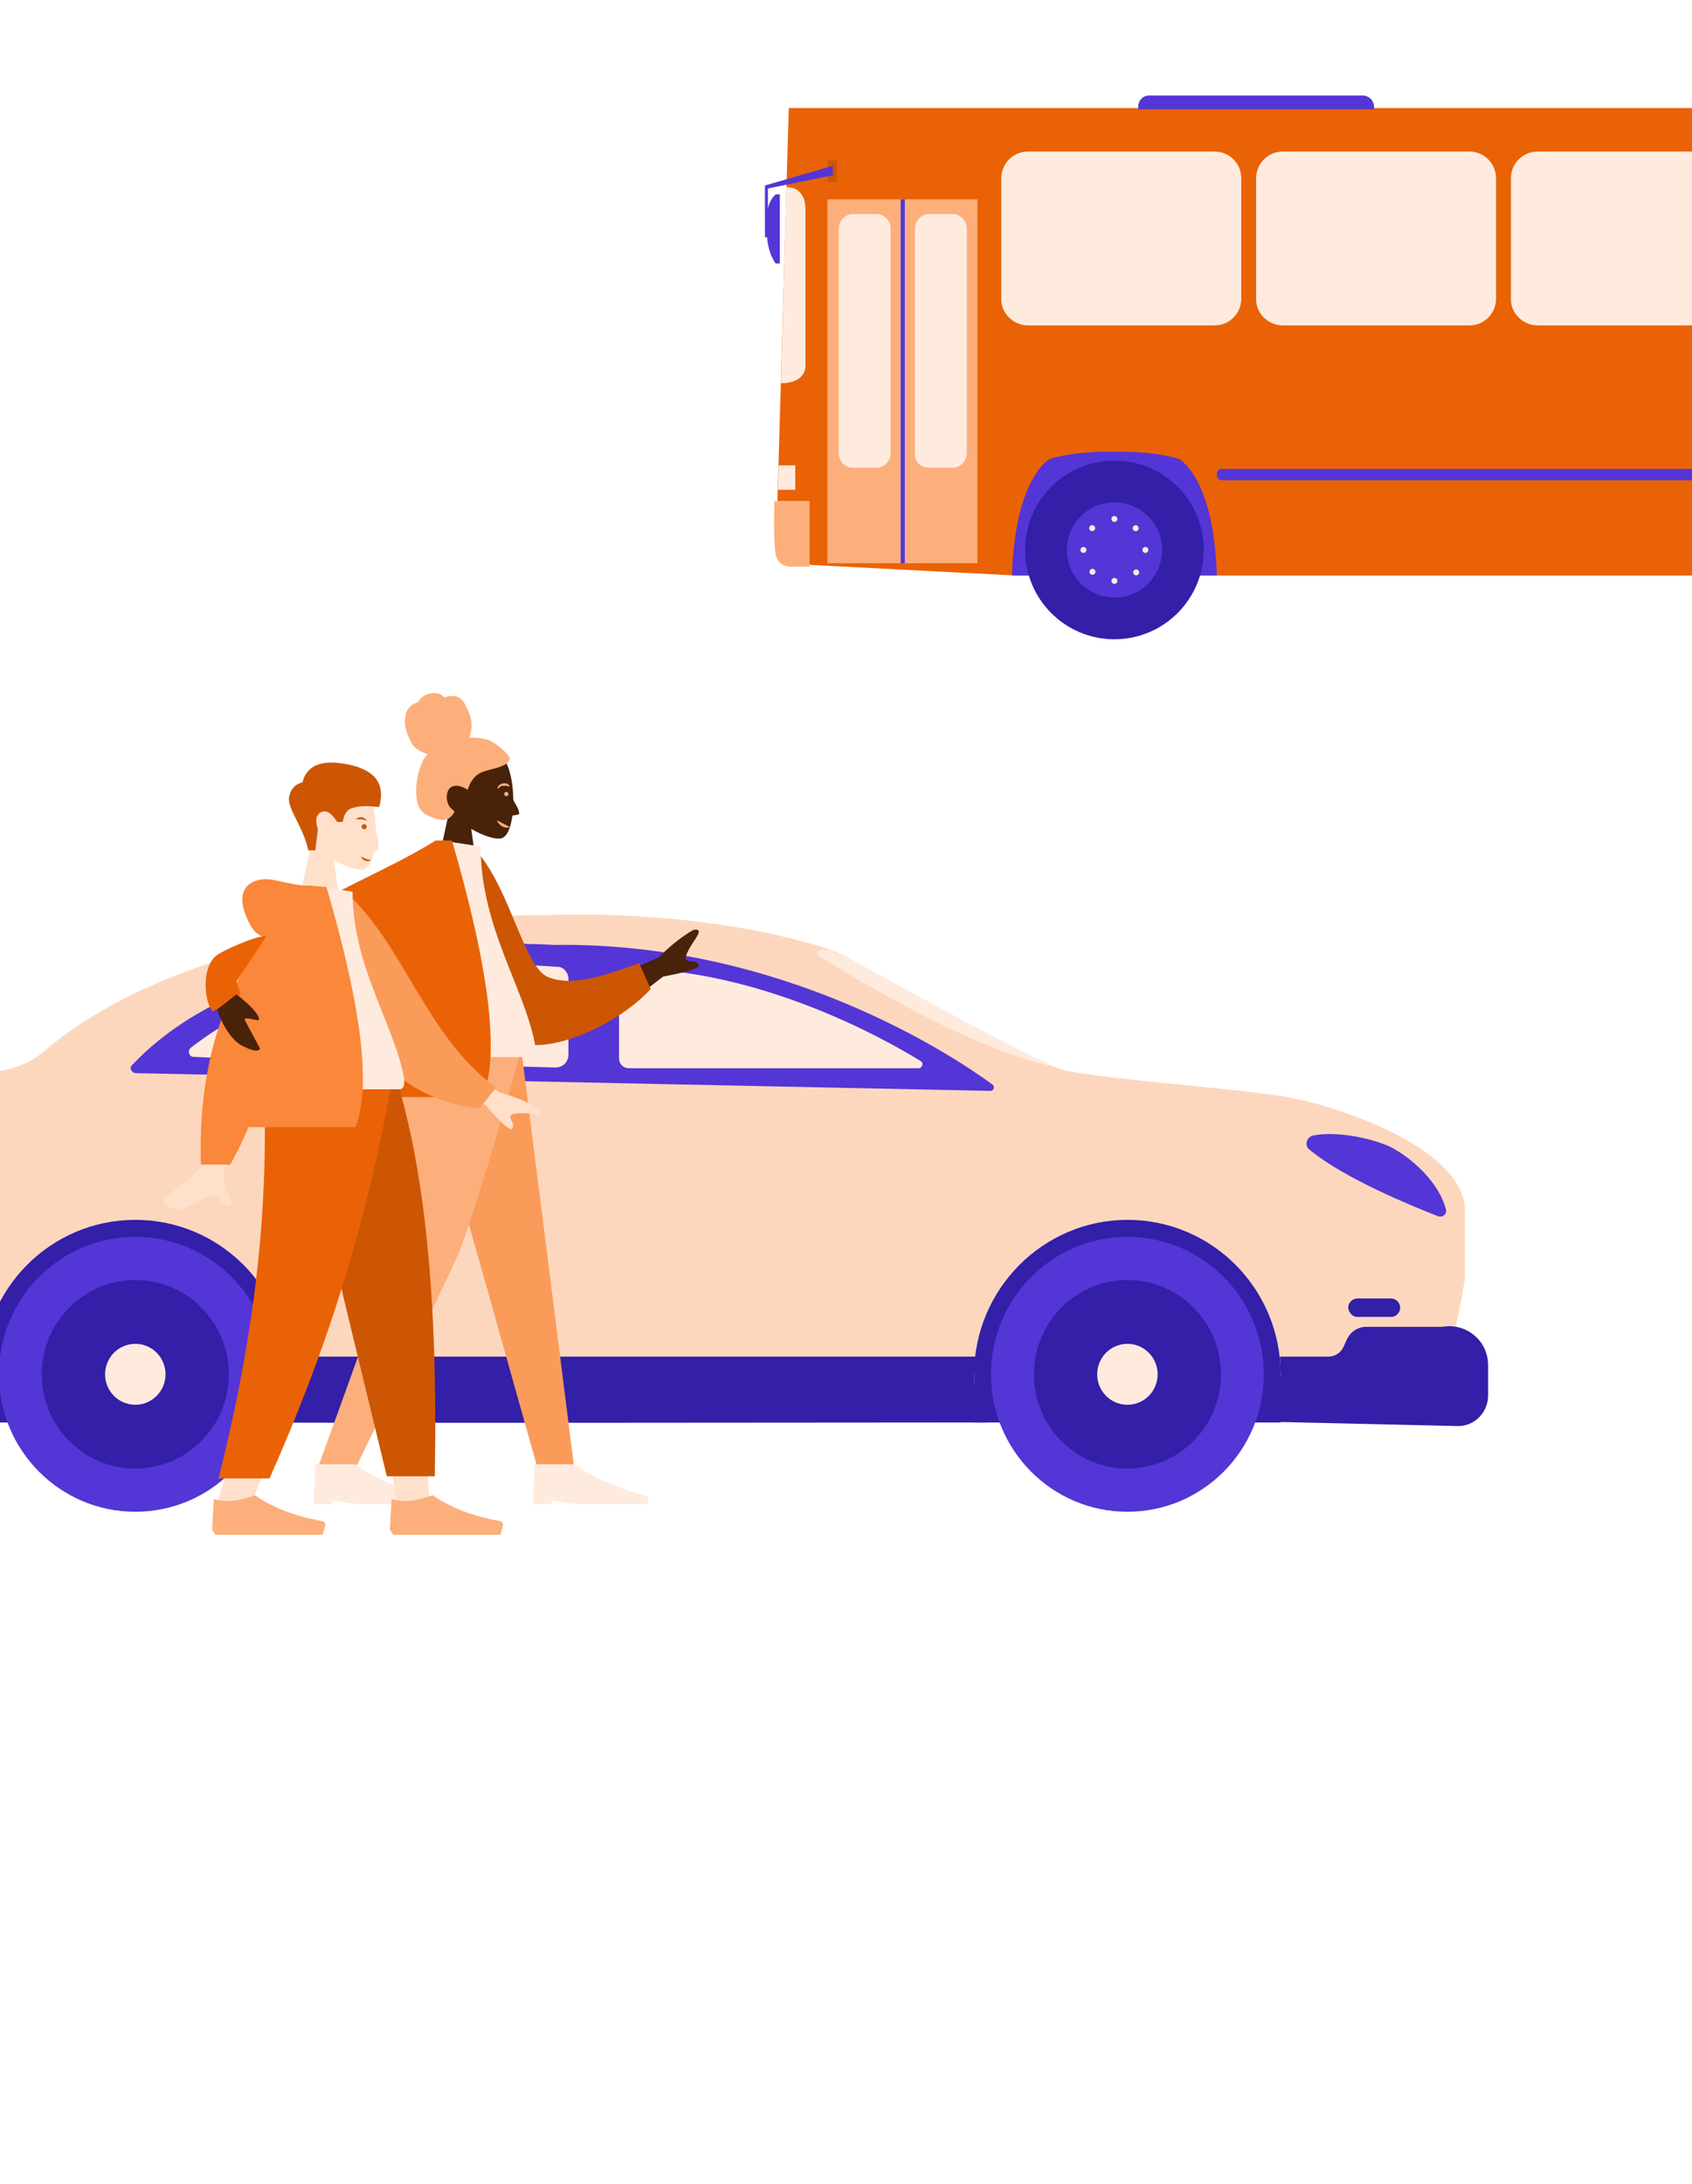 <svg height="320" viewBox="0 0 248 320" width="248" xmlns="http://www.w3.org/2000/svg"><g fill="none" transform="translate(-25 14)"><g transform="translate(137.12)"><path d="m1.832 59.427h4.625v9.337l30.368 1.571h213.885l31.764-4.974 3.228-.524s1.571 0 1.571-3.927c0-.523 0-2.007 0-4.101-.174-13.351-.698-52.62-.698-52.62s0-2.356-3.142-2.356c-3.141 0-279.942 0-279.942 0z" fill="#ea6206"/><path d="m41.799 53.231c4.015-1.222 9.425-1.047 9.425-1.047s5.323-.174 9.425 1.047c0 0 5.148 2.531 5.584 17.104h-15.009-15.009c.436-14.573 5.584-17.104 5.584-17.104z" fill="#5435d6"/><path d="m51.224 79.672c7.229 0 13.089-5.86 13.089-13.09s-5.86-13.09-13.089-13.09-13.09 5.86-13.09 13.09 5.861 13.09 13.09 13.09z" fill="#331fa8"/><path d="m51.224 73.563c3.855 0 6.981-3.126 6.981-6.981s-3.126-6.981-6.981-6.981c-3.856 0-6.981 3.126-6.981 6.981s3.125 6.981 6.981 6.981z" fill="#5435d6"/><g fill="#feebde"><path d="m51.224 62.481c.241 0 .436-.195.436-.436s-.195-.436-.436-.436-.436.195-.436.436.195.436.436.436z"/><path d="m51.224 71.557c.241 0 .436-.195.436-.436s-.195-.436-.436-.436-.436.195-.436.436.195.436.436.436z"/><path d="m48.276 63.698c.17-.17.17-.447 0-.617s-.447-.17-.617 0-.17.447 0 .617.447.17.617 0z"/><path d="m54.721 70.179c.17-.17.17-.447 0-.617s-.447-.17-.617 0-.17.447 0 .617.447.17.617 0z"/><path d="m46.686 67.019c.241 0 .436-.195.436-.436s-.195-.436-.436-.436-.436.195-.436.436.195.436.436.436z"/><path d="m55.762 67.019c.241 0 .436-.195.436-.436s-.195-.436-.436-.436-.437.195-.437.436.196.436.437.436z"/><path d="m48.313 70.096c.17-.17.17-.447 0-.617-.171-.17-.447-.17-.617 0-.171.17-.171.447 0 .617.17.17.446.17.617 0z"/><path d="m54.649 63.706c.171-.17.171-.447 0-.617-.17-.17-.446-.17-.617 0-.17.17-.17.447 0 .617.171.17.447.17.617 0z"/></g><path d="m9.155 68.528h21.99v-53.318h-21.99z" fill="#fcaf7b"/><path d="m19.888 68.528h.611v-53.318h-.611z" fill="#5435d6"/><path d="m24.085 54.54h3.403c1.135 0 2.094-.96 2.094-2.094v-32.986c0-1.135-.959-2.094-2.094-2.094h-3.403c-1.135 0-2.095.96-2.095 2.094v32.986c-.087 1.222.873 2.094 2.095 2.094z" fill="#feebde"/><path d="m12.915 54.54h3.403c1.135 0 2.095-.96 2.095-2.094v-32.986c0-1.135-.96-2.094-2.095-2.094h-3.403c-1.134 0-2.094.96-2.094 2.094v32.986c0 1.222.96 2.094 2.094 2.094z" fill="#feebde"/><path d="m1.396 59.427h5.149v9.599h-2.531s-2.443.262-2.531-2.443c-.261-2.705-.087-7.156-.087-7.156z" fill="#fcaf7b"/><path d="m2.007 54.191h2.443v3.578h-2.53z" fill="#feebde"/><path d="m3.141 13.438s2.793-.262 2.793 3.229v23.038s.087 2.443-3.578 2.443z" fill="#feebde"/><path d="m9.175 12.703h1.396v-3.229h-1.396z" fill="#cd5605"/><path d="m9.948 10.297-9.948 2.88v7.592h.436v-7.156l9.512-1.92z" fill="#5435d6"/><path d="m2.182 14.486v10.123h-.611s-1.222-1.484-1.309-4.538v-1.745-.524s0-2.182 1.309-3.316z" fill="#5435d6"/><path d="m113.269 33.684h27.313c2.182 0 3.927-1.745 3.927-3.927v-17.627c0-2.182-1.745-3.927-3.927-3.927h-27.313c-2.182 0-3.927 1.745-3.927 3.927v17.627c-.087 2.094 1.745 3.927 3.927 3.927z" fill="#feebde"/><path d="m75.92 33.684h27.313c2.182 0 3.927-1.745 3.927-3.927v-17.627c0-2.182-1.745-3.927-3.927-3.927h-27.313c-2.182 0-3.927 1.745-3.927 3.927v17.627c-.087 2.094 1.745 3.927 3.927 3.927z" fill="#feebde"/><path d="m38.571 33.684h27.313c2.182 0 3.927-1.745 3.927-3.927v-17.627c0-2.182-1.745-3.927-3.927-3.927h-27.313c-2.182 0-3.927 1.745-3.927 3.927v17.627c-.088 2.094 1.745 3.927 3.927 3.927z" fill="#feebde"/><path d="m56.285 0h31.328c.873 0 1.658.698 1.658 1.658v.349h-34.557v-.349c0-.96.699-1.658 1.571-1.658z" fill="#5435d6"/><path d="m66.931 56.373h113.444c.436 0 .698-.349.698-.698v-.262c0-.436-.349-.698-.698-.698h-113.444c-.436 0-.698.349-.698.698v.262c0 .349.349.698.698.698z" fill="#5435d6"/></g><g transform="translate(0 120)"><path d="m6.907 25.224 17.829-2.284c2.679-.312 5.153-1.454 7.111-3.219 6.905-5.918 27.928-19.623 73.17-19.623 0 0 20.611-1.142 39.471 4.361 2.164.623 4.122 1.453 6.08 2.595 7.111 3.946 25.97 14.328 29.784 15.574 4.637 1.454 26.485 2.803 34.008 4.257 7.524 1.453 25.352 7.579 25.352 16.508v9.863c0 .623-1.339 7.164-1.339 7.164l-2.783 1.35c.103 3.115-2.37 5.606-5.462 5.606h-17.417c0-12.562-10.099-22.633-22.466-22.633-12.47 0-22.466 10.174-22.466 22.633h-100.481c0-12.562-10.1-22.633-22.466-22.633-12.47 0-22.466 10.174-22.466 22.633l-22.363-3.322v-30.94c-.103-3.945 2.886-7.371 6.905-7.89z" fill="#fdd7bd"/><path d="m190.246 44.743c12.47 0 22.466 10.174 22.466 22.633v7.06h-44.933v-7.06c0-12.459 10.1-22.633 22.467-22.633z" fill="#331fa8"/><path d="m44.832 44.743c12.47 0 22.466 10.174 22.466 22.633v7.06h-44.933v-7.06c0-12.459 9.997-22.633 22.466-22.633z" fill="#331fa8"/><path d="m216.938 34.464c-.825-.623-.413-1.869.515-2.077 2.576-.519 6.802-.103 10.615 1.35 2.473.935 7.626 4.776 8.863 9.448.206.727-.516 1.246-1.134 1.038-3.71-1.453-13.707-5.502-18.859-9.759z" fill="#5435d6"/><path d="m223.946 58.967h4.946c.722 0 1.34-.623 1.34-1.35s-.618-1.35-1.34-1.35h-4.946c-.722 0-1.34.623-1.34 1.35.103.727.618 1.35 1.34 1.35z" fill="#331fa8"/><path d="m190.246 87.518c11.042 0 19.993-9.018 19.993-20.142s-8.951-20.142-19.993-20.142-19.993 9.018-19.993 20.142 8.951 20.142 19.993 20.142z" fill="#5435d6"/><path d="m190.246 81.185c7.57 0 13.706-6.183 13.706-13.809s-6.136-13.809-13.706-13.809-13.707 6.183-13.707 13.809 6.137 13.809 13.707 13.809z" fill="#331fa8"/><path d="m190.246 71.841c2.447 0 4.431-1.999 4.431-4.464 0-2.466-1.984-4.465-4.431-4.465-2.448 0-4.432 1.999-4.432 4.465 0 2.465 1.984 4.464 4.432 4.464z" fill="#feebde"/><path d="m44.832 87.518c11.042 0 19.993-9.018 19.993-20.142s-8.951-20.142-19.993-20.142c-11.042 0-19.993 9.018-19.993 20.142s8.951 20.142 19.993 20.142z" fill="#5435d6"/><path d="m44.832 81.185c7.57 0 13.707-6.183 13.707-13.809s-6.137-13.809-13.707-13.809c-7.57 0-13.707 6.183-13.707 13.809s6.137 13.809 13.707 13.809z" fill="#331fa8"/><path d="m44.832 71.841c2.447 0 4.431-1.999 4.431-4.464 0-2.466-1.984-4.465-4.431-4.465-2.447 0-4.431 1.999-4.431 4.465 0 2.465 1.984 4.464 4.431 4.464z" fill="#feebde"/><path d="m145.313 5.186c.412 0 .825.103 1.34.103 1.34.519 2.679 1.142 3.916 1.765 6.802 3.738 24.322 13.394 29.165 15.263-11.336-2.077-29.165-12.771-34.627-16.197-.618-.208-.309-.934.206-.934z" fill="#feebde"/><path d="m67.196 64.781h100.79c-.103.83-.103 1.765-.103 2.595h-100.584c0-.83 0-1.765-.103-2.595z" fill="#331fa8"/><path d="m170.15 25.847c.515 0 .721-.623.309-.935-5.771-4.257-31.02-20.972-64.411-20.453 0 0-42.253-3.115-61.731 17.65-.412.415 0 1.142.618 1.142z" fill="#5435d6"/><g fill="#feebde"><path d="m115.735 9.027v12.044c0 .83.618 1.453 1.443 1.453h42.46c.515 0 .824-.727.309-1.038-5.359-3.323-23.394-13.394-42.872-13.601-.825-.104-1.34.415-1.34 1.142z"/><path d="m108.315 9.443v11.109c0 1.038-.825 1.869-1.855 1.869l-38.234-1.039c-1.031 0-1.752-.83-1.752-1.869v-6.229c0-.831.515-1.557 1.34-1.765 4.638-1.35 20.921-5.295 38.955-3.841.825 0 1.546.83 1.546 1.765z"/><path d="m63.795 14.322v6.229c0 .416-.309.727-.721.727l-9.687-.415c-.721 0-.927-.935-.412-1.35 2.164-1.661 6.184-4.464 9.893-5.918.412-.104.927.208.927.727z"/></g><path d="m67.299 67.376s.103 4.465-1.443 7.061c0 .103 103.675 0 103.675 0s-1.958-3.842-1.752-7.061z" fill="#331fa8"/><path d="m212.712 67.376c0-.83-.103-1.765-.103-2.595h7.111c.928 0 1.752-.519 2.164-1.35l.516-1.142c.515-1.142 1.649-1.869 2.782-1.869h11.13l1.031-.104c3.195 0 5.771 2.492 5.771 5.711v4.464c0 2.492-2.061 4.568-4.534 4.465l-27.31-.623c0 .103 1.339-2.492 1.442-6.957z" fill="#331fa8"/></g><g transform="translate(59.02 87.561)"><path d="m27.452 52.255 10.044 35.452 7.345 26.115h5.336l-7.784-61.567z" fill="#fb9b5a"/><path d="m24.753 52.255c-.251 18.294-1.004 28.197-1.256 29.9-.251 1.641-3.955 12.238-11.049 31.667h5.524c9.102-18.672 14.125-29.206 15.192-31.667 1.067-2.46 4.332-12.426 9.228-29.9z" fill="#fcaf7b"/><path d="m11.948 118.868.251-5.867h5.838c2.762 1.956 6.34 3.533 10.798 4.732v1.135h-10.546l-3.578-.568v.568z" fill="#feebde"/><path d="m44.086 118.868.251-5.867h5.838c2.762 1.956 6.34 3.533 10.797 4.732v1.135h-10.546l-3.578-.568v.568z" fill="#feebde"/><path d="m31.847 17.183c-1.256-1.514-2.134-3.344-2.009-5.425.44-5.93 8.663-4.668 10.295-1.64 1.632 3.028 1.444 10.66-.691 11.165-.816.189-2.574-.316-4.394-1.388l1.13 8.011h-6.654z" fill="#49220a"/><path d="m37.498 6.837c-.879-.252-2.197-.378-2.762-.315.314-.757.44-1.577.314-2.46-.126-.82-.439-1.514-.816-2.208-.126-.315-.314-.631-.565-.883s-.565-.442-.942-.505c-.377-.063-.753-.063-1.067 0-.188.063-.314.127-.44.127-.188.063-.251-.064-.377-.19-.251-.252-.691-.378-1.004-.378-.377-.063-.816 0-1.193.126-.377.126-.691.315-1.004.631-.126.126-.251.315-.314.441 0 .063-.063.126-.126.126s-.126 0-.188.064c-.628.189-1.193.693-1.444 1.324-.188.379-.251 1.01-.251 1.703 0 .694.691 2.587 1.256 3.281.565.63 1.318 1.009 2.072 1.198-.502.568-.879 1.325-1.13 2.082-.251.82-.439 1.64-.502 2.523-.063.82-.063 1.64.126 2.46.188.757.565 1.325 1.193 1.766.314.19.628.316.942.442.314.126.628.252.942.315.628.126 1.318.126 1.821-.378.188-.189.377-.379.502-.631.063-.063.063-.126 0-.189s-.188-.189-.251-.253c-.502-.378-.753-.946-.816-1.577-.063-.63.126-1.513.753-1.766.753-.378 1.632.063 2.323.442.314-1.073.879-1.956 1.821-2.46 1.067-.505 2.26-.568 3.327-1.073.251-.126.565-.252.753-.504.063-.127.188-.253.251-.379.063-.189-.063-.315-.126-.441-.377-.694-2.134-2.145-3.076-2.461z" fill="#fcaf7b"/><path d="m40.886 14.534c0 1.135 1.193 2.081 1.193 3.217-.439.126-.942.189-1.381.252" fill="#49220a"/><g fill="#fcaf7b"><path d="m40.696 19.643c-.377.126-.816.063-1.13-.126s-.628-.505-.753-.883c.377.189.628.315.942.504.251.127.565.253.942.505z"/><path d="m38.938 14.029c-.063-.19.063-.442.251-.568.126-.126.377-.189.565-.252.188 0 .377 0 .565.063s.314.252.377.441c-.188-.063-.314-.063-.502-.126-.126 0-.314 0-.44 0-.126 0-.251.063-.439.063-.063.189-.251.252-.377.379z"/><path d="m40.194 15.101c.173 0 .314-.141.314-.315 0-.175-.141-.316-.314-.316-.173 0-.314.141-.314.316 0 .174.141.315.314.315z"/></g><path d="m52.44 43.172 10.044-4.416c1.758-1.766 3.453-3.091 5.085-4.037.502-.126 1.318-.189.439 1.136-.879 1.324-1.757 2.712-1.444 3.217.377.441 1.382-.063 1.821.694.251.504-1.444 1.072-5.21 1.766l-7.533 5.803z" fill="#49220a"/><path d="m32.917 23.049 2.385-.442c5.21 5.109 7.345 17.284 10.86 18.924 3.264 1.514 7.973.063 13.497-1.955l1.695 3.784c-5.022 5.488-15.757 10.093-20.088 7.444-6.968-4.1-8.6-19.177-8.349-27.755z" fill="#cd5605"/><path d="m22.492 53.327h21.218c.942 0 .816-1.388.628-2.145-1.632-8.2-7.91-17.031-7.91-28.701l-6.089-.946c-5.085 8.2-6.843 18.293-7.847 31.792z" fill="#feebde"/><path d="m20.361 45.063c-4.332 7.822-7.973 13.499-10.923 16.906l-9.438-12.767c2.888-17.852 16.155-19.152 29.84-27.605h.063 2.323c5.462 18.798 7.031 31.351 4.52 37.596h-19.084c.439-4.605 1.381-9.399 2.699-14.13z" fill="#ea6206"/></g><g transform="translate(48.976 97.738)"><path d="m19.289 46.675 10.17 35.136 4.771 26.43h4.771l-4.771-61.566z" fill="#ffe0cb"/><path d="m14.707 46.675c.691 18.293.44 28.197.251 29.9-.188 1.64-1.067 12.742-7.219 32.234h4.959c8.098-18.672 10.986-29.774 11.865-32.234.942-2.46 3.704-12.427 7.721-29.9z" fill="#ffe0cb"/><path d="m19.039 46.675c2.637 12.112 7.219 31.414 13.685 57.908h7.031c.502-27.251-1.695-45.166-5.524-57.908z" fill="#cd5605"/><path d="m14.71 46.675c.691 18.293-1.13 36.271-6.654 58.223h7.47c8.161-18.356 13.999-36.271 17.954-58.223z" fill="#ea6206"/><path d="m7.112 112.405.251-4.479c1.632.505 3.641.315 6.026-.568 2.637 1.83 5.901 3.091 9.856 3.785.314.063.502.315.439.631v.063l-.377 1.325h-9.919-5.775z" fill="#fcaf7b"/><path d="m33.166 112.405.251-4.479c1.632.505 3.641.315 6.027-.568 2.637 1.83 5.901 3.091 9.856 3.785.314.063.502.315.44.631v.063l-.377 1.325h-9.919-5.775z" fill="#fcaf7b"/><path d="m21.737 11.54c-1.256-1.514-2.134-3.343-2.009-5.425.439-5.929 8.663-4.668 10.295-1.64 1.632 3.028 1.444 10.661-.691 11.166-.816.189-2.574-.316-4.394-1.388l1.13 8.011h-6.654z" fill="#ffe0cb"/><path d="m21.232 12.928c-.816-3.722-3.202-6.245-2.825-7.948.251-1.136.879-1.83 1.946-2.082.565-2.208 2.323-3.154 5.273-2.839 4.457.505 7.157 2.334 5.964 6.435-1.067 0-2.385-.379-4.143.252-.565.189-1.004.883-1.193 1.955h-.816c-.816-1.324-1.569-1.766-2.323-1.45-.753.378-.942 1.198-.502 2.523l-.377 3.091h-1.004z" fill="#cd5605"/><path d="m30.9 9.143c.251.82.44 1.703.565 2.523.126.946.063 1.451-1.067 1.325" fill="#ffe0cb"/><g fill="#cd5605"><path d="m29.833 8.512c-.314-.063-.565-.126-.816-.189-.251 0-.565 0-.879-.063.126-.063.251-.126.439-.189.126-.063.314-.063.502-.063.251.063.565.252.753.504z"/><path d="m29.395 9.774c.208 0 .377-.17.377-.379s-.169-.378-.377-.378-.377.169-.377.378.169.379.377.379z"/><path d="m30.397 14.315c-.251.127-.565.19-.879.064-.314-.127-.439-.379-.628-.568.126 0 .314.063.439.126.126.063.251.126.377.189.126.063.439.063.691.189z"/></g><path d="m40.884 42.197 8.286 6.118c2.26.631 4.143 1.388 5.65 2.271.377.316.816 1.01-.691.883-1.507-.126-3.076-.189-3.264.316-.188.504.691 1.135.251 1.829-.251.442-1.569-.694-3.892-3.406l-8.224-3.407zm-31.953.189h5.461c-3.39 10.913-5.148 16.716-5.461 17.347-.628 1.514.691 3.785 1.193 5.046-1.758.82-1.569-2.144-3.829-1.135-2.072.946-3.578 2.712-5.964 1.198-.314-.189-.628-.883.188-1.387 1.946-1.325 4.708-3.659 5.085-4.416.502-.946 1.632-6.497 3.327-16.653z" fill="#ffe0cb"/><path d="m24.436 19.425 2.26-.379c8.349 7.254 11.802 21.195 22.034 28.576l-2.448 3.091c-17.828-2.208-22.223-19.24-21.846-31.288z" fill="#fb9b5a"/><path d="m14.58 47.873h19.963c.942 0 .753-1.325.628-2.019-1.507-7.695-7.47-16.022-7.47-26.935l-5.775-.883c-4.771 7.696-6.403 17.158-7.345 29.837z" fill="#feebde"/><path d="m14.77 25.606c-.816-.252-1.507-.82-2.009-1.703-2.072-3.785-1.318-5.93.879-6.623 2.26-.694 4.269.756 7.847.756.188 0 .377 0 .565.064l1.821.126c5.148 17.599 6.591 29.332 4.269 35.199h-15.694c-.942 2.207-1.82 4.037-2.699 5.488h-4.269c-.439-13.121 2.699-24.223 9.291-33.307z" fill="#fa873a"/></g><path d="m57.138 125.725c2.26-1.262 5.964-2.733 6.905-2.523l-4.394 6.623.628 1.893-4.08 2.523c-1.256-1.262-1.883-6.939.942-8.516z" fill="#ea6206"/><path d="m60.589 139.287c-2.009-1.009-3.348-3.995-3.767-5.362l2.825-2.208c.314.211 1.193.883 2.197 1.893 1.256 1.261 1.256 1.892.942 1.892-.314 0-2.197-.631-1.883 0 .251.505 1.569 2.944 2.197 4.1 0 .316-.502.694-2.511-.315z" fill="#49220a"/></g></svg>